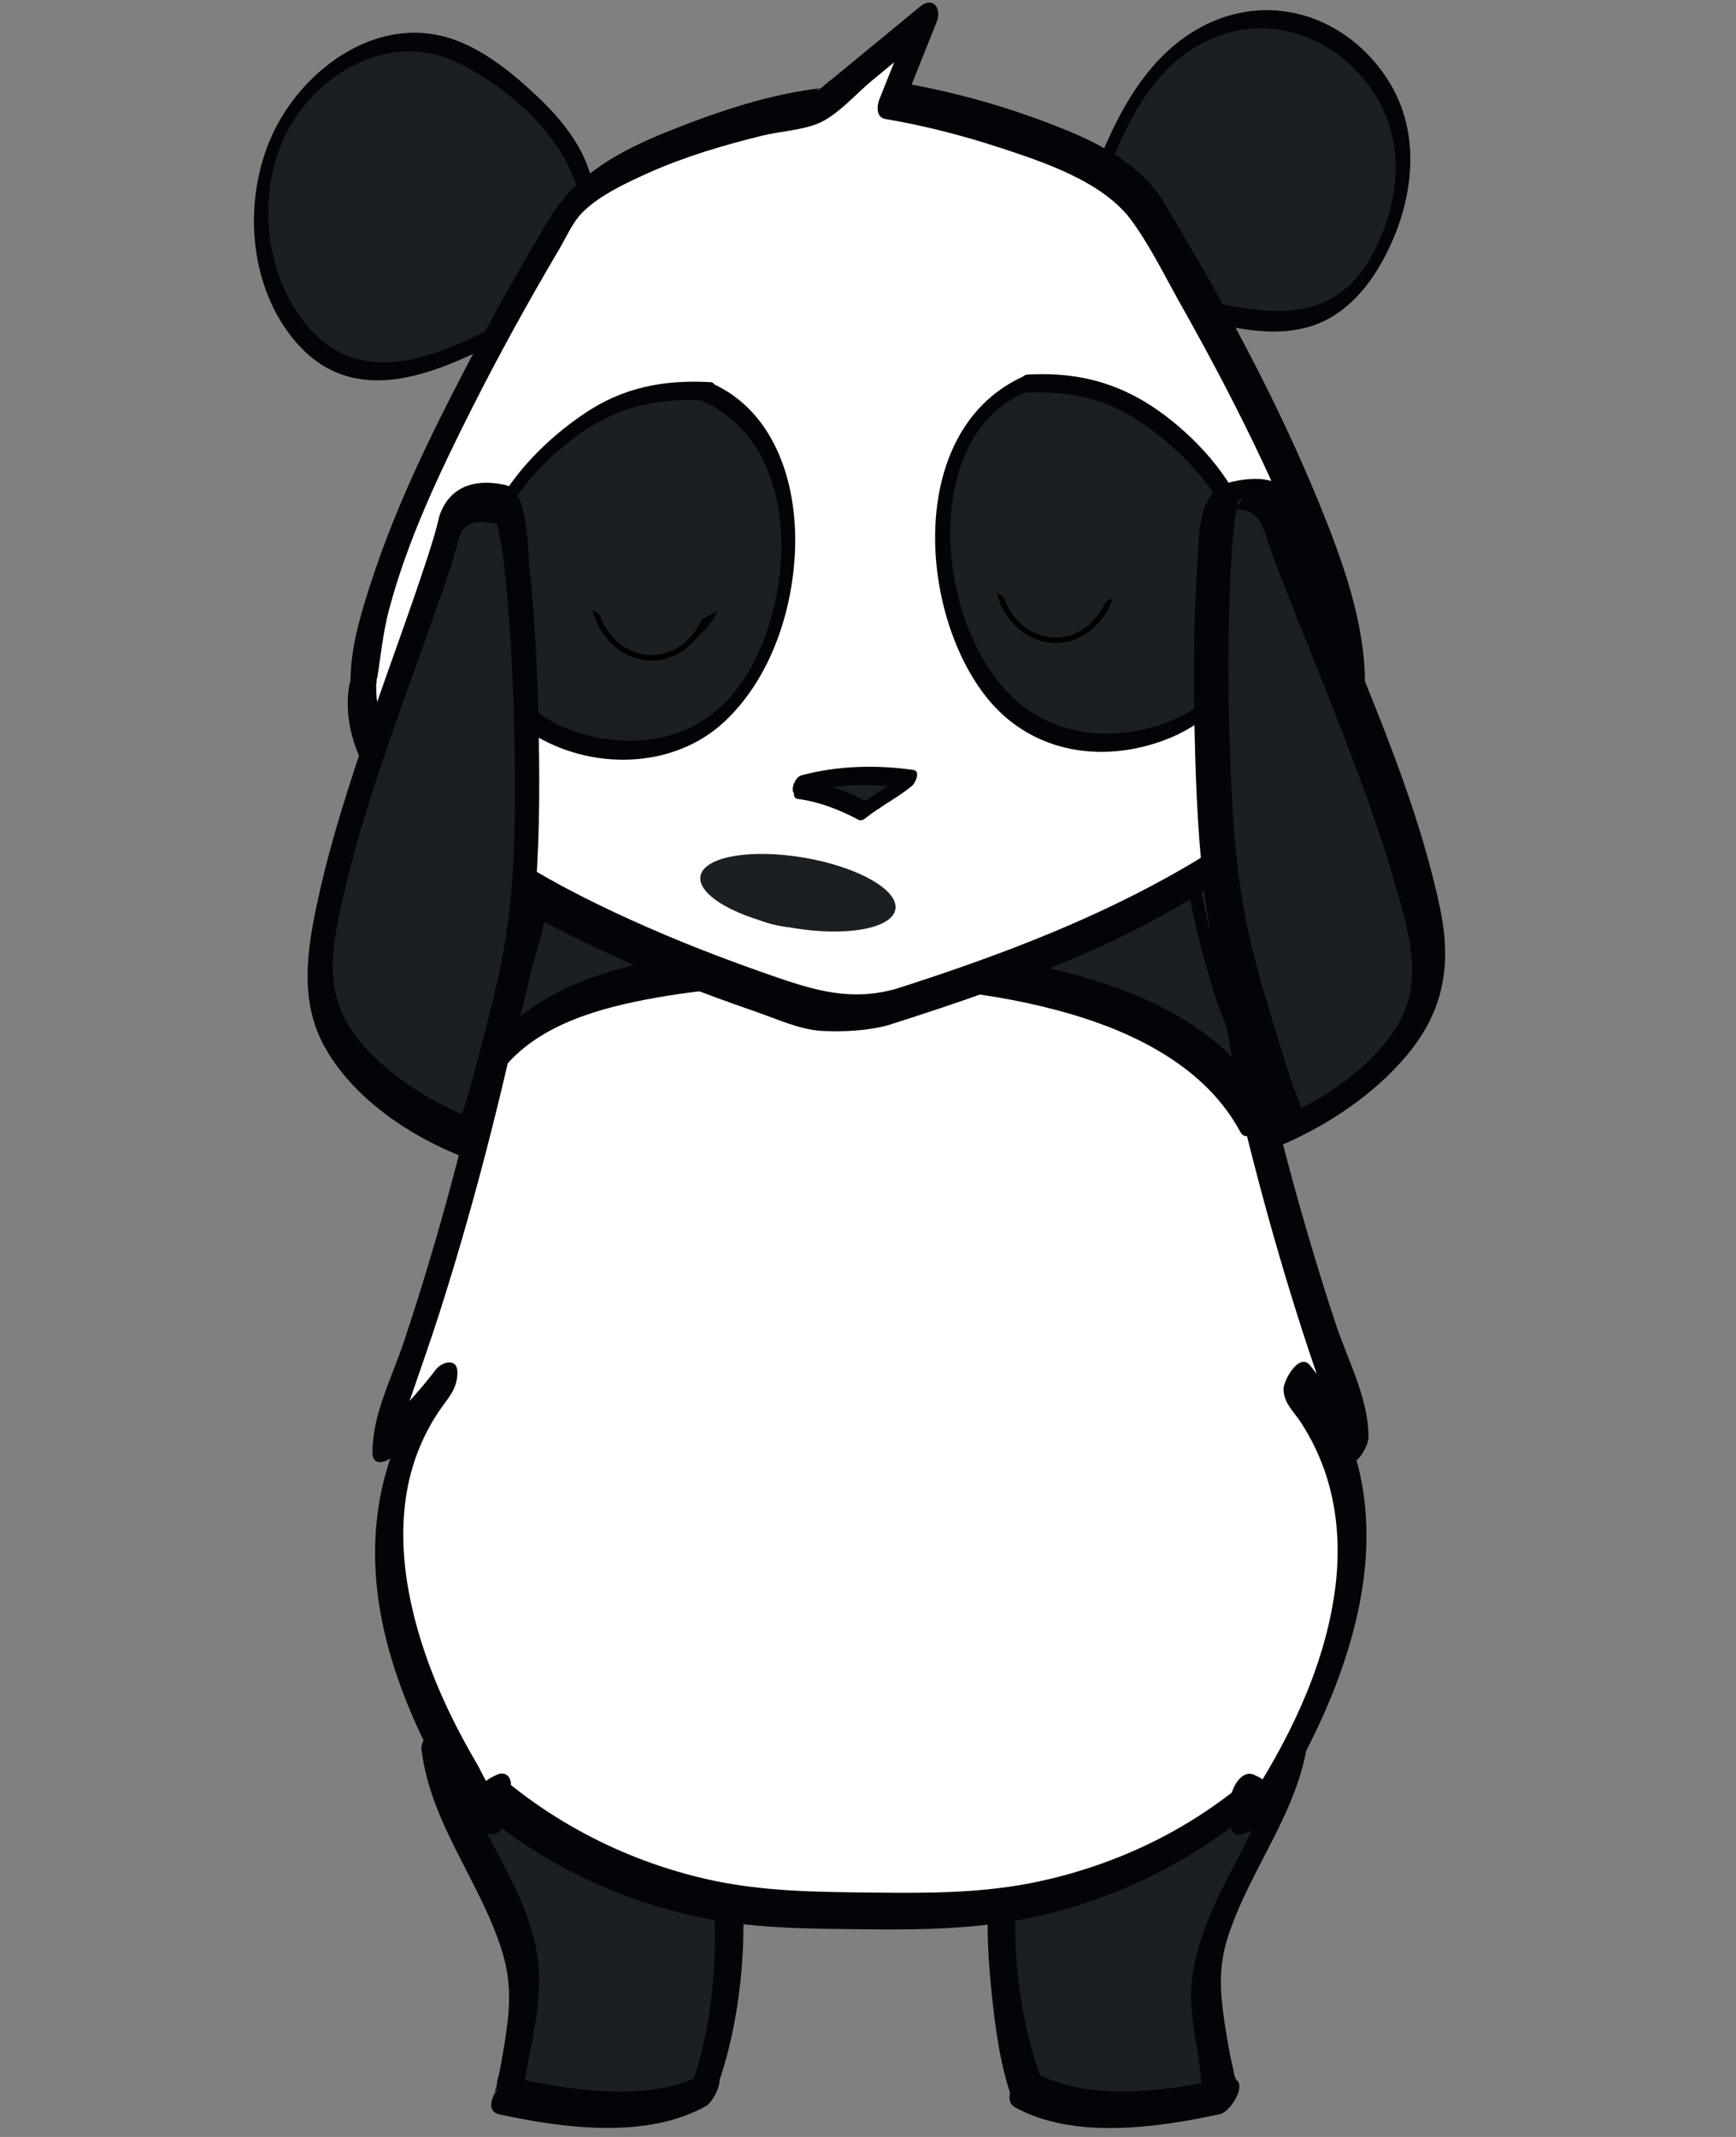 <?xml version="1.0" encoding="UTF-8" standalone="no"?>
<!-- Generator: Gravit.io --><svg xmlns="http://www.w3.org/2000/svg" xmlns:xlink="http://www.w3.org/1999/xlink"
    style="isolation:isolate" viewBox="0 0 325 400" width="325pt" height="400pt">
    <rect x="0" y="0" width="325" height="400" fill="#808080" stroke="none"/>
    <clipPath id="_clipPath_SS63h8cFVePKHjqnJE92MnZWaWugrV3H">
        <path d=" M 0 0 L 325 0 L 325 400 L 0 400 L 0 0 Z " id="Strecke" fill="rgb(255,255,255)" />
    </clipPath>
    <g clip-path="url(#_clipPath_SS63h8cFVePKHjqnJE92MnZWaWugrV3H)">
        <g id="body">
            <path
                d=" M 135.568 348.479 C 137.637 360.807 134.787 383.086 131.59 391.228 L 132.084 391.145 C 122.883 396.746 103.153 393.974 97.397 392.912 L 94.766 392.339 C 95.342 392.75 98.528 375.485 98.193 370.47 C 96.447 354.032 83.281 342.047 81.618 326.102"
                id="Strecke" fill="rgb(27,31,33)" />
            <path
                d=" M 132.966 350.715 C 134.884 363.28 133.673 379.035 129.213 391.006 C 128.653 392.511 128.743 394.972 130.955 394.6 L 131.449 394.517 C 131.643 392.362 131.838 390.207 132.032 388.053 C 121.917 393.713 106.925 391.272 96.057 388.908 C 95.415 391.176 94.773 393.443 94.131 395.711 C 97.844 394.437 98.27 389.138 98.891 385.885 C 99.895 380.633 101.11 374.951 100.92 369.575 C 100.337 353.1 86.374 340.716 84.322 324.601 C 83.759 320.177 78.547 324.715 78.915 327.603 C 80.658 341.294 89.582 351.771 93.79 364.585 C 95.591 370.07 95.599 374.638 94.799 380.23 C 94.442 382.733 94.026 385.229 93.54 387.71 C 93.389 388.485 93.038 389.491 93.005 390.284 C 92.992 390.602 92.227 392.334 92.893 391.188 C 93.754 390.439 94.615 389.69 95.477 388.941 C 95.452 388.95 95.427 388.958 95.402 388.967 C 93.435 389.642 89.935 394.999 93.477 395.77 C 105.404 398.364 121.034 400.45 132.136 394.236 C 133.917 393.24 136.654 387.11 132.72 387.773 C 132.555 387.8 132.391 387.828 132.226 387.856 C 132.807 389.053 133.388 390.251 133.968 391.449 C 139.044 377.822 140.354 360.542 138.171 346.242 C 137.892 344.412 135.761 345.177 134.832 345.868 C 133.385 346.945 132.703 348.992 132.966 350.715 Z "
                id="Strecke" fill="rgb(2,4,7)" />
            <path
                d=" M 188.322 348.479 C 186.253 360.807 189.103 383.086 192.3 391.228 L 191.806 391.145 C 201.007 396.746 220.737 393.974 226.493 392.912 L 229.124 392.339 C 228.548 392.75 225.362 375.485 225.697 370.47 C 227.443 354.032 240.609 342.047 242.272 326.102"
                id="Strecke" fill="rgb(27,31,33)" />
            <path
                d=" M 185.693 349.146 C 184.494 357.002 184.805 365.046 185.632 372.924 C 186.354 379.8 187.271 386.951 189.697 393.464 C 190.994 391.575 192.292 389.686 193.589 387.797 C 193.425 387.769 193.261 387.741 193.096 387.714 C 190.603 387.294 187.382 392.965 189.931 394.392 C 200.94 400.553 216.661 398.283 228.488 395.711 C 230.231 395.332 233.776 390.044 230.999 389.091 C 231.915 389.406 231.198 389.345 231.023 388.086 C 230.914 387.309 230.665 386.498 230.507 385.73 C 230.009 383.314 229.593 380.877 229.228 378.439 C 228.39 372.837 228.097 368.081 229.876 362.569 C 234.024 349.714 243.153 339.16 244.901 325.434 C 245.521 320.564 240.054 323.542 239.643 326.769 C 237.639 342.512 225.105 354.532 223.166 370.373 C 222.57 375.246 223.58 380.326 224.375 385.129 C 224.663 386.873 225.02 394.821 227.249 395.586 C 228.085 393.38 228.922 391.173 229.759 388.967 C 218.782 391.354 203.905 393.618 193.681 387.897 C 192.626 390.123 191.571 392.349 190.516 394.575 L 191.009 394.658 C 193.331 395.049 195.631 390.949 194.902 388.991 C 190.308 376.657 188.971 360.776 190.951 347.811 C 191.692 342.957 186.181 345.948 185.693 349.146 Z "
                id="Strecke" fill="rgb(2,4,7)" />
            <path
                d=" M 100.432 161.358 C 93.932 195.858 85.932 230.358 73.432 264.358 C 73.432 265.358 72.932 266.358 72.432 267.358 L 72.432 270.358 C 75.932 266.358 80.432 261.858 82.932 258.358 L 82.932 259.358 C 63.432 283.358 75.432 315.858 90.932 339.358 L 92.932 339.858 C 92.432 338.358 92.432 336.858 92.932 335.358 L 91.932 335.858 C 109.932 351.358 133.932 358.358 156.48 357.626 L 169.452 357.767 C 192 358.5 216 351.5 234 336 L 233 335.5 C 233.5 337 233.5 338.5 233 340 L 235 339.5 C 250.5 316 262.5 283.5 243 259.5 L 243 258.5 C 245.5 262 250 266.5 253.5 270.5 L 253.5 267.5 C 253 266.5 252.5 265.5 252.5 264.5 C 240 230.5 232 196 225.5 161.5"
                id="Strecke" fill="rgb(255,255,255)" />
            <path
                d=" M 97.803 162.026 C 94.053 181.846 89.85 201.586 84.631 221.076 C 81.904 231.26 78.884 241.366 75.537 251.364 C 73.305 258.029 69.728 264.761 69.728 271.859 C 69.728 274.74 72.594 273.679 73.812 272.306 C 77.338 268.334 81.125 264.566 84.312 260.306 C 82.951 260.157 81.59 260.008 80.228 259.859 L 80.228 260.859 C 80.669 259.71 81.11 258.56 81.551 257.41 C 71.137 270.681 68.224 286.876 71.487 303.262 C 73.134 311.533 76.182 319.455 79.884 327.011 C 81.795 330.912 83.911 334.711 86.192 338.408 C 87.887 341.157 88.582 342.524 91.642 343.289 C 94.139 343.913 95.946 339.475 95.534 337.622 C 95.543 336.645 95.552 335.668 95.561 334.691 C 95.982 332.796 94.751 331.331 92.88 332.266 C 92.547 332.433 92.213 332.6 91.88 332.766 C 89.951 333.731 88.07 337.43 90.057 339.106 C 101.529 348.784 115.182 355.304 129.801 358.623 C 140.683 361.093 151.577 361.017 162.646 361.138 C 173.851 361.26 184.815 361.004 195.78 358.335 C 210.118 354.846 223.46 348.124 234.736 338.61 C 235.88 337.645 238.059 333.844 235.875 332.752 L 234.875 332.252 C 232.181 330.905 229.947 335.707 230.398 337.736 C 230.389 338.713 230.38 339.69 230.371 340.668 C 230.075 341.999 230.679 343.793 232.365 343.372 C 238.528 341.831 241.55 333.436 244.276 328.204 C 248.373 320.34 251.74 312.09 253.82 303.456 C 255.733 295.515 256.439 287.197 255.197 279.096 C 254.564 274.965 253.427 270.957 251.721 267.14 C 250.908 265.321 250.006 263.546 248.976 261.84 C 248.248 260.635 245.704 258.25 245.704 256.999 C 244.027 258.443 242.351 259.888 240.674 261.332 C 243.861 265.592 247.648 269.36 251.174 273.332 C 253.387 275.825 256.204 270.843 256.204 268.999 C 256.204 261.739 252.279 254.525 250.012 247.663 C 246.81 237.969 243.916 228.174 241.275 218.313 C 236.056 198.824 231.852 179.083 228.103 159.263 C 227.42 155.653 222.38 161.001 222.898 163.736 C 226.53 182.933 230.585 202.054 235.58 220.946 C 238.024 230.189 240.687 239.375 243.615 248.477 C 245.19 253.375 246.842 258.248 248.576 263.092 C 249.668 266.144 250.797 268.796 250.797 272.001 C 252.473 270.556 254.15 269.112 255.826 267.667 C 252.3 263.694 248.513 259.927 245.326 255.667 C 243.298 252.956 240.297 258.334 240.297 260.001 C 240.297 262.586 242.134 264.116 243.496 266.19 C 245.587 269.376 247.224 272.822 248.369 276.455 C 250.575 283.454 250.887 290.897 249.854 298.134 C 247.776 312.694 241.008 326.182 233.052 338.375 C 233.913 337.626 234.774 336.877 235.636 336.128 L 233.636 336.628 C 234.3 337.529 234.965 338.431 235.629 339.332 C 236.111 337.165 236.081 335.415 235.603 333.263 C 234.11 335.091 232.618 336.919 231.125 338.747 C 231.459 338.914 231.792 339.081 232.125 339.247 C 232.505 337.295 232.884 335.342 233.264 333.389 C 222.139 342.775 208.89 349.032 194.688 352.134 C 184.266 354.411 173.87 354.371 163.286 354.255 C 152.856 354.142 142.631 354.088 132.381 351.762 C 118.165 348.535 104.947 342.009 93.807 332.611 C 93.199 334.724 92.592 336.837 91.984 338.95 C 92.317 338.784 92.651 338.617 92.984 338.45 C 92.09 337.642 91.197 336.834 90.303 336.026 C 89.822 338.193 89.851 339.943 90.329 342.095 C 91.627 340.206 92.924 338.317 94.222 336.428 C 91.69 335.795 90.65 332.479 89.279 330.146 C 87.459 327.051 85.75 323.886 84.195 320.65 C 80.752 313.484 78.01 305.878 76.545 298.049 C 75.082 290.234 74.982 281.955 77.338 274.298 C 78.421 270.777 80.016 267.406 82.059 264.341 C 83.802 261.727 85.636 260.111 85.636 256.857 C 85.636 254.102 82.709 254.863 81.551 256.41 C 78.364 260.669 74.577 264.437 71.051 268.41 C 72.413 268.559 73.774 268.708 75.136 268.857 C 75.136 265.935 76.12 263.906 77.131 260.935 C 78.79 256.064 80.516 251.22 82.092 246.32 C 85.017 237.228 87.678 228.05 90.133 218.82 C 95.24 199.629 99.37 180.199 103.061 160.691 C 103.973 155.869 98.399 158.874 97.803 162.026 Z "
                id="Strecke" fill="rgb(2,4,7)" />
            <path
                d=" M 93 195 C 95 185.5 100.5 175.5 100 165.5 C 137 156 186.5 141.5 222.5 163.5 C 223.5 164 227.5 164.5 224.5 165 L 224.5 164 C 229 165.5 234.5 202 234.5 209 C 230 200 219 192.5 209.5 189 C 191.5 182 169.5 180.5 150 181 C 132.5 181.5 103.5 183.5 92.5 198.5"
                id="Strecke" fill="rgb(27,31,33)" />
            <path
                d=" M 95.629 194.332 C 97.97 184.123 102.892 174.693 102.704 163.999 C 101.591 165.623 100.478 167.247 99.365 168.872 C 120.713 163.379 142.19 157.402 164.266 155.788 C 175.037 155 185.963 155.258 196.569 157.432 C 202.051 158.556 207.402 160.211 212.516 162.488 C 214.848 163.526 217.057 164.753 219.302 165.959 C 220.583 166.646 222.575 167.013 223.716 167.819 C 223.88 166.087 224.045 164.355 224.21 162.623 C 224.519 162.291 224.827 161.959 225.136 161.628 L 227.204 163.499 L 227.204 162.499 C 225.678 164.082 224.151 165.664 222.625 167.247 C 224.408 168.084 225.115 172.08 225.604 173.735 C 226.91 178.155 227.837 182.695 228.688 187.221 C 230.117 194.822 231.696 202.739 231.796 210.501 C 233.473 209.056 235.15 207.612 236.826 206.167 C 230.318 194.034 217.147 187.246 204.472 183.379 C 188.952 178.645 172.511 177.382 156.355 177.487 C 135.126 177.625 105.389 178.047 91.12 196.552 C 88.794 199.567 90.819 204.418 93.881 200.448 C 100.625 191.702 112.467 188.601 122.85 186.746 C 134.14 184.73 145.751 184.262 157.201 184.349 C 171.658 184.458 186.337 185.708 200.27 189.757 C 212.757 193.386 225.788 199.926 232.174 211.832 C 233.77 214.808 237.223 208.96 237.204 207.499 C 237.092 198.904 235.307 190.062 233.685 181.657 C 232.779 176.958 231.81 172.214 230.317 167.66 C 229.606 165.492 228.664 161.826 226.375 160.752 C 223.917 159.6 221.796 163.551 221.796 165.501 L 221.796 166.501 C 221.796 167.691 222.621 168.672 223.865 168.372 C 225.227 168.042 226.019 167.519 226.971 166.519 C 228.059 165.377 229.098 162.477 227.466 161.324 C 226.262 160.473 224.368 160.146 223.052 159.463 C 220.79 158.29 218.6 157.032 216.266 155.993 C 211.486 153.864 206.466 152.231 201.368 151.052 C 190.075 148.44 178.371 148.089 166.846 148.926 C 144.299 150.565 122.44 156.517 100.636 162.128 C 98.702 162.625 97.263 165.106 97.296 167.001 C 97.472 176.976 92.564 186.105 90.371 195.667 C 89.277 200.44 94.92 197.424 95.629 194.332 Z "
                id="Strecke" fill="rgb(2,4,7)" />
            <path
                d=" M 100.45 166.482 C 101.62 167.129 97.873 187.662 94.643 195.967 C 93.028 200.12 90.783 203.993 88.727 207.834 C 88.291 208.684 87.478 209.598 87.543 209.975 C 87.543 209.975 79.195 204.232 79.606 197.572 C 80.016 190.912 94.305 171.414 96.307 167.191 C 96.307 167.191 97.239 164.706 100.45 166.482 Z "
                id="Strecke" fill="rgb(27,31,33)" />
            <path
                d=" M 99.756 167.699 C 99.633 167.6 99.746 167.547 99.722 167.969 C 99.695 168.417 99.699 168.866 99.667 169.315 C 99.566 170.709 99.359 172.097 99.146 173.477 C 98.551 177.345 97.781 181.19 96.898 185.003 C 96.089 188.492 95.221 192.003 93.954 195.36 C 92.888 198.188 91.49 200.875 90.06 203.533 C 89.404 204.752 88.77 205.989 88.082 207.189 C 87.539 208.134 86.849 208.954 86.633 210.044 L 88.236 208.758 C 85.789 207.058 83.471 204.756 81.975 202.178 C 79.971 198.725 80.537 195.954 82.111 192.566 C 85.382 185.529 89.932 179.087 94.106 172.572 C 94.92 171.302 95.748 170.035 96.486 168.719 C 96.596 168.521 96.706 168.323 96.81 168.122 C 96.939 167.876 97.353 167.389 97.005 167.719 C 97.879 166.889 98.95 167.334 99.953 167.826 C 100.972 168.326 102.026 165.668 100.947 165.138 C 99.06 164.212 97.102 164.25 95.886 166.144 C 95.773 166.321 95.697 166.507 95.594 166.688 C 95.434 166.973 95.681 166.538 95.436 166.991 C 95.123 167.572 94.784 168.139 94.44 168.703 C 92.305 172.2 90.006 175.598 87.818 179.062 C 85.383 182.917 82.961 186.818 80.984 190.932 C 79.393 194.245 77.99 197.665 79.076 201.366 C 80.244 205.35 83.489 208.856 86.85 211.191 C 87.654 211.75 88.321 210.567 88.452 209.905 C 88.615 209.082 89.861 207.57 90.357 206.656 C 91.133 205.226 91.913 203.799 92.656 202.351 C 93.885 199.957 95.04 197.511 95.925 194.966 C 97.256 191.136 98.217 187.163 99.092 183.208 C 99.962 179.267 100.741 175.29 101.26 171.286 C 101.416 170.076 102.375 166.25 101.143 165.265 C 100.127 164.452 98.896 167.01 99.756 167.699 Z "
                id="Strecke" fill="rgb(2,4,7)" />
            <path
                d=" M 223.674 163.897 C 222.579 164.589 227.369 184.237 230.965 192.088 C 232.763 196.013 235.153 199.632 237.36 203.23 C 237.83 204.028 238.668 204.866 238.627 205.234 C 238.627 205.234 246.376 199.206 245.601 192.787 C 244.826 186.368 229.898 168.319 227.722 164.348 C 227.722 164.348 226.68 161.997 223.674 163.897 Z "
                id="Strecke" fill="rgb(27,31,33)" />
            <path
                d=" M 223.246 163.124 C 221.756 164.465 222.632 167.342 222.936 168.991 C 223.638 172.794 224.601 176.555 225.644 180.277 C 226.703 184.054 227.847 187.837 229.323 191.474 C 230.304 193.891 231.539 196.193 232.864 198.437 C 233.666 199.794 234.501 201.131 235.332 202.47 C 235.685 203.038 236.02 203.62 236.388 204.177 C 236.735 204.703 237.417 205.331 237.578 205.95 C 237.73 206.536 238.348 206.573 238.791 206.225 C 241.476 204.115 243.917 201.353 245.406 198.27 C 247.193 194.572 246.868 191.287 245.105 187.73 C 241.317 180.088 235.685 173.39 230.75 166.483 C 230.006 165.441 229.353 164.345 228.636 163.291 C 227.326 161.368 225.277 161.907 223.51 162.906 C 222.459 163.501 222.257 165.782 223.838 164.888 C 225.426 163.989 226.25 164.495 227.042 165.791 C 227.64 166.769 228.321 167.701 228.989 168.632 C 231.076 171.541 233.225 174.405 235.307 177.318 C 237.532 180.432 239.728 183.584 241.666 186.887 C 243.141 189.401 244.979 192.33 244.503 195.371 C 243.958 198.85 240.959 202.282 238.463 204.243 C 238.867 204.335 239.272 204.426 239.676 204.518 C 239.43 203.57 238.673 202.816 238.157 201.999 C 237.38 200.768 236.617 199.526 235.857 198.284 C 234.44 195.967 233.063 193.615 231.937 191.141 C 230.466 187.913 229.398 184.497 228.393 181.102 C 227.331 177.516 226.378 173.893 225.58 170.239 C 225.277 168.851 224.99 167.457 224.778 166.051 C 224.706 165.573 224.625 165.089 224.599 164.606 C 224.592 164.489 224.611 164.284 224.571 164.171 C 224.368 163.585 225.443 163.463 224.102 164.67 C 225.167 163.711 224.618 161.888 223.246 163.124 Z "
                id="Strecke" fill="rgb(2,4,7)" />
        </g>
        <g id="left_ear">
            <path
                d=" M 109.667 35.5 C 108 25.5 95.667 15.167 87.334 10.5 C 72.667 2.5 56 13.834 51 28.167 C 47 39.834 48.667 54.5 57.667 63.834 C 68.334 74.834 82 68.167 93 62.5"
                id="Strecke" fill="rgb(27,31,33)" />
            <path
                d=" M 110.968 34.382 C 109.587 27.755 105.179 22.351 100.345 17.817 C 95.402 13.18 89.318 8.275 82.581 6.699 C 69.32 3.597 56.436 13.517 51.06 25.035 C 45.344 37.282 46.435 53.753 55.498 64.15 C 66.138 76.357 80.9 70.27 93.026 64.046 C 94.302 63.391 94.947 59.941 92.974 60.954 C 81.994 66.59 68.344 72.658 58.327 61.867 C 49.483 52.341 47.807 36.404 53.617 24.907 C 59.259 13.742 72.877 5.871 85.057 11.45 C 94.796 15.909 106.108 25.783 108.366 36.618 C 108.743 38.429 111.253 35.749 110.968 34.382 Z "
                id="Strecke" fill="rgb(2,4,7)" />
        </g>
        <g id="right_ear">
            <path
                d=" M 205.667 33.5 C 210.667 19.834 218.334 5.167 235.334 3.5 C 250.334 2.167 264.667 18.167 262.667 32.5 C 261.334 43.167 256 56.5 245.334 59.5 C 236.334 61.834 228 58.5 219.667 56.834"
                id="Strecke" fill="rgb(27,31,33)" />
            <path
                d=" M 206.856 33.611 C 210.547 23.665 215.483 12.971 225.406 7.903 C 236.649 2.162 249.162 6.349 256.427 16.225 C 263.503 25.843 262.248 38.288 256.526 48.313 C 248.301 62.725 233.628 57.941 220.312 55.118 C 218.913 54.822 217.346 58.194 219.022 58.549 C 227.433 60.332 236.384 63.645 245.017 61.186 C 250.574 59.604 254.836 55.398 257.8 50.584 C 264.155 40.263 266.749 26.505 260.286 15.7 C 253.347 4.099 239.797 -1.403 227.144 3.974 C 215.029 9.123 208.806 21.726 204.479 33.39 C 203.611 35.728 206.185 35.42 206.856 33.611 Z "
                id="Strecke" fill="rgb(2,4,7)" />
        </g>
        <g id="head">
            <path
                d=" M 167 188.5 C 264.666 157.5 252.334 125.833 252.334 125.833 C 251.668 98.833 214 38.167 214 38.167 C 202.666 24.834 167 18.834 167 18.834 L 173 3.834 L 153.562 19.834 C 153.562 19.834 117.896 25.834 106.562 39.167 C 106.562 39.167 68.894 99.833 68.228 126.833 C 68.228 126.833 55.896 158.5 153.562 189.5 C 153.562 189.5 162.485 189.959 167 188.5 Z "
                id="Strecke" fill="rgb(255,255,255)" />
            <path
                d=" M 166.364 191.872 C 192.02 183.668 220.31 173.779 240.523 155.151 C 247.95 148.307 255.451 138.85 255.536 128.212 C 255.627 116.694 251.289 104.799 246.983 94.257 C 238.983 74.673 228.755 55.902 217.833 37.807 C 213.112 29.987 204.003 25.949 195.749 22.84 C 186.909 19.51 177.608 16.988 168.29 15.403 C 168.652 16.62 169.014 17.838 169.377 19.055 L 175.377 4.055 C 176.362 1.591 174.659 -0.749 172.263 1.223 C 169.024 3.89 165.784 6.556 162.544 9.223 C 160.415 10.976 158.285 12.729 156.155 14.482 C 155.421 15.087 154.634 15.662 153.936 16.309 C 152.599 17.547 152.684 16.616 154.166 16.467 C 144.445 17.444 134.132 20.967 125.142 24.563 C 116.324 28.09 107.873 32.597 102.877 40.895 C 97.397 49.998 92.192 59.274 87.277 68.693 C 80.539 81.604 74.07 94.874 69.553 108.747 C 67.761 114.25 65.905 120.181 65.663 126.009 C 65.642 126.533 65.48 128.959 65.844 126.628 C 65.835 126.687 65.796 126.743 65.786 126.803 C 65.694 127.349 65.435 127.868 65.351 128.42 C 63.836 138.319 69.41 147.303 76.121 154.124 C 85.835 163.999 98.222 171.045 110.63 176.951 C 120.716 181.752 131.147 185.81 141.703 189.447 C 145.716 190.829 149.876 192.814 154.146 192.988 C 158.169 193.151 162.473 192.945 166.364 191.872 C 169.049 191.131 171.275 184.124 167.635 185.128 C 159.258 187.439 152.509 185.401 144.582 182.651 C 135.64 179.549 126.797 176.132 118.176 172.219 C 106.465 166.904 94.829 160.705 84.975 152.346 C 79.883 148.027 74.924 142.779 72.216 136.578 C 71.505 134.95 70.725 132.28 70.57 131.104 C 70.477 130.4 70.449 129.694 70.43 128.986 C 70.394 127.594 70.442 128.546 70.482 127.829 C 70.547 126.627 70.67 126.625 70.596 127.081 C 71.299 122.76 71.683 118.453 72.818 114.174 C 76.281 101.119 82.218 88.616 88.274 76.597 C 93.426 66.372 98.964 56.338 104.787 46.48 C 105.922 44.557 106.952 42.206 108.392 40.484 C 111.291 37.015 117.03 34.323 121.34 32.391 C 128.163 29.333 135.414 27.185 142.663 25.401 C 145.918 24.6 149.809 24.41 152.926 23.206 C 156.681 21.755 160.204 17.582 163.25 15.075 C 166.745 12.198 170.241 9.321 173.736 6.444 L 170.622 3.612 L 164.622 18.612 C 164.133 19.836 164.015 21.976 165.71 22.264 C 172.929 23.492 180.121 25.324 187.074 27.606 C 195.313 30.309 206.521 33.975 211.867 41.312 C 215.364 46.112 218.093 51.744 221 56.903 C 226.433 66.546 231.618 76.342 236.328 86.359 C 242.909 100.357 247.714 114.139 250.05 129.369 C 250.059 129.429 250.056 129.069 250.1 129.95 C 250.129 130.53 250.136 131.105 250.113 131.685 C 250.097 132.096 249.689 134.449 249.552 134.914 C 248.265 139.301 245.591 143.084 242.348 146.64 C 235.608 154.029 226.903 159.599 218.211 164.392 C 202.222 173.207 184.987 179.58 167.635 185.128 C 164.995 185.972 162.813 193.007 166.364 191.872 Z "
                id="Strecke" fill="rgb(2,4,7)" />
            <path
                d=" M 192 71.834 C 166 82.5 175 136.5 202.667 138.834 C 218 140.167 233 132.5 234.667 116.167 C 236 100.5 229.334 88.834 217.334 79.5 C 208.334 72.5 201.667 71.167 191.667 71.834"
                id="Strecke" fill="rgb(27,31,33)" />
            <path
                d=" M 191.974 70.288 C 169.794 79.927 171.771 113.986 184.509 130.297 C 192.613 140.674 205.715 143.067 217.888 138.583 C 233.009 133.014 238.55 117.699 235.229 102.661 C 233.207 93.5 227.65 85.799 220.6 79.775 C 212.096 72.509 203.435 69.487 192.312 70.119 C 190.857 70.201 189.463 73.638 191.022 73.549 C 198.692 73.114 205.664 74.068 212.286 78.218 C 218.763 82.277 224.654 87.885 228.549 94.5 C 236.556 108.099 235.671 128.024 219.514 134.796 C 208.81 139.282 196.242 138.038 188.298 129.21 C 181.665 121.838 178.372 111.551 177.945 101.763 C 177.455 90.519 180.908 78.211 192.026 73.38 C 193.354 72.803 194.02 69.399 191.974 70.288 Z "
                id="Strecke" fill="rgb(2,4,7)" />
            <path
                d=" M 132.077 73.251 C 158.077 83.918 149.077 137.918 121.41 140.251 C 106.077 141.584 91.077 133.918 89.41 117.584 C 88.077 101.918 94.743 90.251 106.743 80.918 C 115.743 73.918 122.41 72.584 132.41 73.251"
                id="Strecke" fill="rgb(27,31,33)" />
            <path
                d=" M 131.14 74.875 C 150.324 83.212 149.081 111.575 139.559 126.686 C 133.227 136.734 122.979 140.292 111.457 137.986 C 95.375 134.768 87.988 120.399 91.464 104.862 C 93.44 96.028 99.018 88.803 105.929 83.164 C 113.762 76.773 121.751 74.398 131.766 74.967 C 133.222 75.049 134.694 71.629 133.056 71.536 C 124.319 71.04 116.646 72.487 109.318 77.466 C 102.266 82.256 95.949 88.643 92.102 96.314 C 85.423 109.634 85.75 128.373 99.348 137.166 C 110.351 144.282 126.072 144.144 135.752 134.965 C 143.999 127.144 148.091 115.31 148.782 104.172 C 149.567 91.53 145.565 77.081 133.015 71.627 C 131.576 71.002 129.776 74.282 131.14 74.875 Z "
                id="Strecke" fill="rgb(2,4,7)" />
        </g>
        <g id="nose">
            <path
                d=" M 149.667 146.834 C 155.333 145.166 164 144.834 170.334 145.834 C 167.667 148.166 164 149.834 161.667 151.834 C 158.667 150.166 153.667 148.166 150 147.834"
                id="Strecke" fill="rgb(27,31,33)" />
            <path
                d=" M 149.349 148.52 C 155.927 146.73 162.963 146.591 169.689 147.549 C 169.781 146.541 169.873 145.535 169.966 144.528 C 167.227 146.749 164.065 148.344 161.299 150.528 C 161.734 150.422 162.169 150.316 162.604 150.21 C 158.872 148.228 154.853 146.665 150.645 146.118 C 149.207 145.932 147.688 149.332 149.355 149.549 C 153.374 150.072 157.166 151.564 160.729 153.457 C 161.19 153.703 161.674 153.424 162.035 153.139 C 164.801 150.955 167.959 149.364 170.702 147.139 C 171.343 146.618 172.44 144.326 170.979 144.118 C 164.069 143.134 156.743 143.308 149.985 145.147 C 148.64 145.514 147.526 149.016 149.349 148.52 Z "
                id="Strecke" fill="rgb(2,4,7)" />
        </g>
        <g id="right_eye">
            <path
                d=" M 209.292 106.257 C 209.292 113.146 204.416 118.731 198.403 118.731 C 192.388 118.731 187.512 113.146 187.512 106.257 C 187.512 99.368 192.388 93.784 198.403 93.784 C 204.416 93.784 209.292 99.368 209.292 106.257 Z "
                id="Strecke" fill="rgb(255,255,255)" />
            <path
                d=" M 207.177 106.748 C 207.177 113.285 202.551 118.584 196.845 118.584 C 191.138 118.584 186.512 113.285 186.512 106.748 C 186.512 100.212 191.138 94.913 196.845 94.913 C 202.551 94.913 207.177 100.212 207.177 106.748 Z "
                id="Strecke" fill="rgb(2,4,7)" />
            <path
                d=" M 207.177 106.748 C 207.177 113.285 202.551 118.584 196.845 118.584 C 191.138 118.584 186.512 113.285 186.512 106.748 C 186.512 100.212 191.138 94.913 196.845 94.913 C 202.551 94.913 207.177 100.212 207.177 106.748 Z "
                id="Strecke" fill="none" vector-effect="non-scaling-stroke" stroke-width="0.65" stroke="rgb(2,4,7)"
                stroke-linejoin="miter" stroke-linecap="square" stroke-miterlimit="3" />
            <path
                d=" M 200.151 97.981 C 199.374 98.094 198.617 98.96 198.09 99.487 C 197.27 100.307 196.515 101.147 195.859 102.105 C 195.492 102.641 195.189 103.883 195.896 104.291 C 196.663 104.734 197.452 103.749 197.808 103.23 C 197.442 103.763 197.785 103.282 197.871 103.175 C 197.986 103.03 198.105 102.89 198.227 102.75 C 198.357 102.601 198.491 102.453 198.626 102.308 C 198.695 102.234 198.765 102.16 198.834 102.087 C 198.687 102.238 198.685 102.241 198.827 102.097 C 199.08 101.85 199.332 101.6 199.602 101.371 C 199.709 101.28 200.095 101.044 199.632 101.321 C 199.924 101.146 199.406 101.369 199.515 101.353 C 200.902 101.152 202.073 97.703 200.151 97.981 Z "
                id="Strecke" fill="rgb(249,249,249)" />
            <path
                d=" M 200.465 99.362 C 199.459 100.349 198.288 101.189 197.477 102.36 C 197.051 102.974 196.469 104.025 197.004 104.75 C 197.502 105.424 198.504 104.818 198.857 104.308 C 199.04 104.044 199.244 103.799 199.461 103.563 C 199.289 103.75 199.477 103.55 199.557 103.472 C 199.68 103.354 199.805 103.239 199.931 103.124 C 200.353 102.739 200.793 102.373 201.201 101.973 C 201.801 101.384 202.4 100.431 202.134 99.549 C 201.891 98.743 200.967 98.869 200.465 99.362 Z "
                id="Strecke" fill="rgb(249,249,249)" />
            <path
                d=" M 201.193 100.438 C 201.309 100.269 201.159 100.475 201.119 100.526 C 201.01 100.666 200.902 100.805 200.791 100.943 C 200.587 101.196 200.378 101.443 200.171 101.693 C 199.704 102.256 199.272 102.834 198.859 103.438 C 198.492 103.974 198.189 105.216 198.896 105.624 C 199.663 106.067 200.452 105.083 200.808 104.563 C 200.692 104.732 200.842 104.526 200.882 104.475 C 200.99 104.335 201.099 104.196 201.21 104.058 C 201.413 103.805 201.622 103.558 201.829 103.308 C 202.296 102.745 202.728 102.167 203.142 101.563 C 203.509 101.027 203.812 99.785 203.105 99.377 C 202.338 98.934 201.549 99.918 201.193 100.438 Z "
                id="Strecke" fill="rgb(249,249,249)" />
        </g>
        <g id="right_hand">
            <path
                d=" M 229.49 93.129 C 226.16 94.206 225.505 148.828 229.644 171.782 C 231.714 183.259 235.54 194.331 238.899 205.227 C 239.593 207.629 241.223 210.385 240.869 211.32 C 240.869 211.32 265.189 200.748 267.469 183.433 C 269.749 166.118 242.805 108.876 239.777 97.025 C 239.777 97.025 238.629 90.174 229.49 93.129 Z "
                id="Strecke" fill="rgb(27,31,33)" />
            <path
                d=" M 228.889 90.818 C 224.089 93.329 224.45 101.444 224.14 105.962 C 223.425 116.383 223.42 126.871 223.651 137.31 C 223.886 147.901 224.341 158.567 225.762 169.074 C 226.706 176.057 228.392 182.907 230.353 189.668 C 231.539 193.757 232.827 197.815 234.103 201.877 C 234.644 203.599 235.131 205.347 235.72 207.052 C 236.276 208.661 237.638 210.763 237.643 212.49 C 237.647 214.124 239.239 214.635 240.633 214.022 C 249.075 210.304 257.314 204.715 263.28 197.65 C 270.436 189.173 271.792 180.36 269.566 169.87 C 264.785 147.333 254.542 126.029 246.267 104.643 C 245.019 101.419 244.048 98.112 242.878 94.874 C 240.743 88.964 235.02 88.998 229.726 90.427 C 226.576 91.277 224.517 97.11 229.254 95.832 C 234.012 94.546 235.827 96.422 237.03 100.344 C 237.938 103.306 239.094 106.199 240.217 109.084 C 243.726 118.096 247.426 127.033 250.918 136.052 C 254.65 145.694 258.281 155.413 261.134 165.358 C 263.305 172.924 266.148 181.822 262.861 189.459 C 259.102 198.194 248.952 205.161 241.104 208.618 C 242.101 209.128 243.098 209.639 244.094 210.15 C 244.087 207.505 242.611 205.024 241.81 202.541 C 240.603 198.798 239.44 195.036 238.286 191.276 C 236.133 184.264 234.11 177.186 232.823 169.957 C 231.142 160.524 230.638 150.87 230.288 141.312 C 229.918 131.216 229.855 121.098 230.22 111.002 C 230.358 107.167 230.543 103.326 230.932 99.507 C 231.064 98.208 231.178 96.887 231.432 95.605 C 231.494 95.293 231.68 94.77 231.654 94.448 C 231.515 92.778 234.409 93.18 230.091 95.44 C 233.521 93.645 233.308 88.506 228.889 90.818 Z "
                id="Strecke" fill="rgb(2,4,7)" />
        </g>
        <g id="left_eye">
            <path
                d=" M 134.122 108.154 C 134.122 115.103 129.202 120.737 123.137 120.737 C 117.07 120.737 112.151 115.103 112.151 108.154 C 112.151 101.205 117.07 95.572 123.137 95.572 C 129.202 95.572 134.122 101.205 134.122 108.154 Z "
                id="Strecke" fill="rgb(255,255,255)" />
            <path
                d=" M 135.122 108.901 C 135.122 115.438 130.496 120.736 124.789 120.736 C 119.082 120.736 114.456 115.438 114.456 108.901 C 114.456 102.365 119.082 97.066 124.789 97.066 C 130.496 97.066 135.122 102.365 135.122 108.901 Z "
                id="Strecke" fill="rgb(2,4,7)" />
            <path
                d=" M 135.122 108.901 C 135.122 115.438 130.496 120.736 124.789 120.736 C 119.082 120.736 114.456 115.438 114.456 108.901 C 114.456 102.365 119.082 97.066 124.789 97.066 C 130.496 97.066 135.122 102.365 135.122 108.901 Z "
                id="Strecke" fill="none" vector-effect="non-scaling-stroke" stroke-width="0.65" stroke="rgb(2,4,7)"
                stroke-linejoin="miter" stroke-linecap="square" stroke-miterlimit="3" />
            <path
                d=" M 128.693 100.938 C 128.544 101.161 128.398 101.385 128.245 101.605 C 128.387 101.4 127.979 101.968 127.935 102.026 C 127.633 102.428 127.317 102.837 126.966 103.195 C 126.374 103.797 125.764 104.726 126.033 105.619 C 126.273 106.415 127.206 106.311 127.702 105.806 C 128.831 104.656 129.748 103.402 130.642 102.063 C 131.002 101.522 131.316 100.287 130.605 99.877 C 129.843 99.437 129.042 100.414 128.693 100.938 Z "
                id="Strecke" fill="rgb(249,249,249)" />
            <path
                d=" M 130.299 101.528 C 129.485 102.304 128.585 102.923 128.026 103.937 C 127.712 104.507 127.319 105.694 128.063 106.124 C 128.791 106.544 129.671 105.613 129.974 105.062 C 130.11 104.816 129.946 105.145 129.893 105.159 C 129.936 105.148 130.037 104.991 130.068 104.954 C 129.977 105.065 129.89 105.121 130.044 104.988 C 130.133 104.912 130.218 104.832 130.307 104.756 C 130.549 104.55 130.805 104.358 131.035 104.139 C 131.642 103.56 132.232 102.59 131.968 101.715 C 131.723 100.901 130.806 101.044 130.299 101.528 Z "
                id="Strecke" fill="rgb(249,249,249)" />
            <path
                d=" M 129.648 103.917 C 129.672 103.757 129.669 103.768 129.638 103.951 C 129.703 103.739 129.701 103.726 129.633 103.914 C 129.662 103.848 129.691 103.781 129.721 103.715 C 129.609 103.896 129.625 103.877 129.769 103.659 C 129.778 103.667 129.502 103.98 129.491 103.994 C 129.352 104.141 129.358 104.138 129.508 103.984 C 129.439 104.054 129.369 104.125 129.299 104.195 C 128.703 104.791 128.098 105.73 128.366 106.618 C 128.607 107.419 129.536 107.305 130.035 106.805 C 131.274 105.565 132.288 104.243 132.352 102.416 C 132.379 101.624 131.638 101.23 130.974 101.621 C 130.179 102.088 129.68 103.007 129.648 103.917 Z "
                id="Strecke" fill="rgb(249,249,249)" />
        </g>
        <g id="left_hand">
            <path
                d=" M 94.143 94.5 C 97.515 95.435 100.475 149.981 97.309 173.089 C 95.726 184.643 92.371 195.867 89.475 206.895 C 88.883 209.324 87.371 212.146 87.764 213.065 C 87.764 213.065 63.019 203.53 60.01 186.327 C 57.001 169.124 81.504 110.795 84.029 98.826 C 84.029 98.826 84.887 91.933 94.143 94.5 Z "
                id="Strecke" fill="rgb(27,31,33)" />
            <path
                d=" M 93.118 98.019 C 92.745 97.843 93 97.638 93.194 98.727 C 93.399 99.884 93.683 101.025 93.873 102.187 C 94.465 105.797 94.784 109.456 95.083 113.099 C 95.923 123.307 96.303 133.563 96.376 143.805 C 96.442 153.181 96.368 162.647 95.188 171.962 C 94.195 179.81 92.273 187.501 90.251 195.137 C 89.322 198.638 88.462 202.172 87.44 205.646 C 86.634 208.383 85.377 210.889 85.492 213.797 L 88.789 209.546 C 81.525 206.708 74.223 202.26 68.845 196.609 C 61.641 189.039 61.396 181.642 63.341 172.058 C 67.383 152.156 75.043 132.987 81.703 113.863 C 83.001 110.136 84.338 106.405 85.413 102.606 C 85.574 102.036 85.733 101.466 85.876 100.891 C 86.053 100.184 86.811 98.694 86.128 99.746 C 87.847 97.1 90.845 97.581 93.696 98.223 C 96.594 98.876 97.659 91.468 94.589 90.777 C 89.222 89.568 84.261 90.855 82.32 96.418 C 82.139 96.937 82.059 97.455 81.908 97.981 C 81.673 98.802 82.037 97.544 81.69 98.848 C 81.246 100.518 80.729 102.167 80.197 103.811 C 76.891 114.014 73.107 124.061 69.646 134.211 C 65.796 145.505 62.004 156.911 59.477 168.587 C 57.443 177.987 55.955 187.548 60.97 196.306 C 66.369 205.736 76.763 212.685 86.74 216.585 C 89.127 217.518 90.106 214.099 90.037 212.334 C 89.95 210.139 92.202 205.534 92.908 202.905 C 94.012 198.792 95.129 194.685 96.139 190.548 C 97.811 183.706 99.261 176.776 99.963 169.76 C 101.022 159.2 101.049 148.502 100.867 137.901 C 100.684 127.339 100.244 116.742 99.128 106.234 C 98.791 103.059 98.901 92.738 95.167 90.981 C 92.085 89.53 90.509 96.79 93.118 98.019 Z "
                id="Strecke" fill="rgb(2,4,7)" />
        </g>
        <g id="mouth_happy">
            <path d=" M 163.343 166.429 C 158.073 175.284 137.001 177.557 133.736 162.002" id="Strecke"
                fill="rgb(27,31,33)" />
            <path
                d=" M 162.96 166.491 C 155.735 177.586 137.223 174.554 134.122 161.899 C 134.073 161.7 133.298 161.897 133.349 162.106 C 136.623 175.464 156.387 177.635 163.725 166.367 C 163.801 166.251 163.091 166.29 162.96 166.491 Z "
                id="Strecke" fill="rgb(2,4,7)" />
        </g>
        <g id="mouth_shocked">
            <path
                d=" M 131.14 164 C 131.756 160.375 140.432 158.822 150.502 160.534 C 160.573 162.247 168.248 166.581 167.631 170.206 C 167.015 173.831 158.338 175.384 148.268 173.671 C 138.198 171.959 130.523 167.625 131.14 164 Z "
                id="Ellipse" fill="rgb(27,31,33)" />
        </g>

    </g>
    <g id="left-eyelid">
        <ellipse vector-effect="non-scaling-stroke" cx="124" cy="103" rx="18" ry="10" id="Ellipse"
            fill="rgb(27,31,33)" />
    </g>
    <g id="right-eyelid">
        <ellipse vector-effect="non-scaling-stroke" cx="196" cy="100" rx="18" ry="10" id="Ellipse"
            fill="rgb(27,31,33)" />
    </g>
    <g id="left-eye-closed">
        <path
            d=" M 132.962 110.547 C 132.962 117.496 128.043 123.129 121.977 123.129 C 115.91 123.129 110.991 117.496 110.991 110.547 C 110.991 103.598 115.91 97.965 121.977 97.965 C 128.043 97.965 132.962 103.598 132.962 110.547 Z "
            id="Strecke" fill="rgb(27,31,33)" vector-effect="non-scaling-stroke" stroke-width="1" stroke="rgb(0,0,0)"
            stroke-linejoin="miter" stroke-linecap="square" stroke-miterlimit="3" />
        <path
            d=" M 139.186 106.249 C 139.186 112.509 131.793 117.584 122.676 117.584 C 113.557 117.584 106.164 112.509 106.164 106.249 C 106.164 99.988 113.557 94.913 122.676 94.913 C 131.793 94.913 139.186 99.988 139.186 106.249 Z "
            id="Strecke" fill="rgb(27,31,33)" />
    </g>
    <g id="right-eye-closed">
        <path
            d=" M 208.601 107.261 C 208.601 114.21 203.682 119.843 197.616 119.843 C 191.549 119.843 186.63 114.21 186.63 107.261 C 186.63 100.312 191.549 94.679 197.616 94.679 C 203.682 94.679 208.601 100.312 208.601 107.261 Z "
            id="Strecke" fill="rgb(27,31,33)" vector-effect="non-scaling-stroke" stroke-width="1" stroke="rgb(0,0,0)"
            stroke-linejoin="miter" stroke-linecap="square" stroke-miterlimit="3" />
        <path
            d=" M 214.825 102.963 C 214.825 109.223 207.432 114.298 198.315 114.298 C 189.196 114.298 181.803 109.223 181.803 102.963 C 181.803 96.702 189.196 91.627 198.315 91.627 C 207.432 91.627 214.825 96.702 214.825 102.963 Z "
            id="Strecke" fill="rgb(27,31,33)" />
    </g>

</svg>